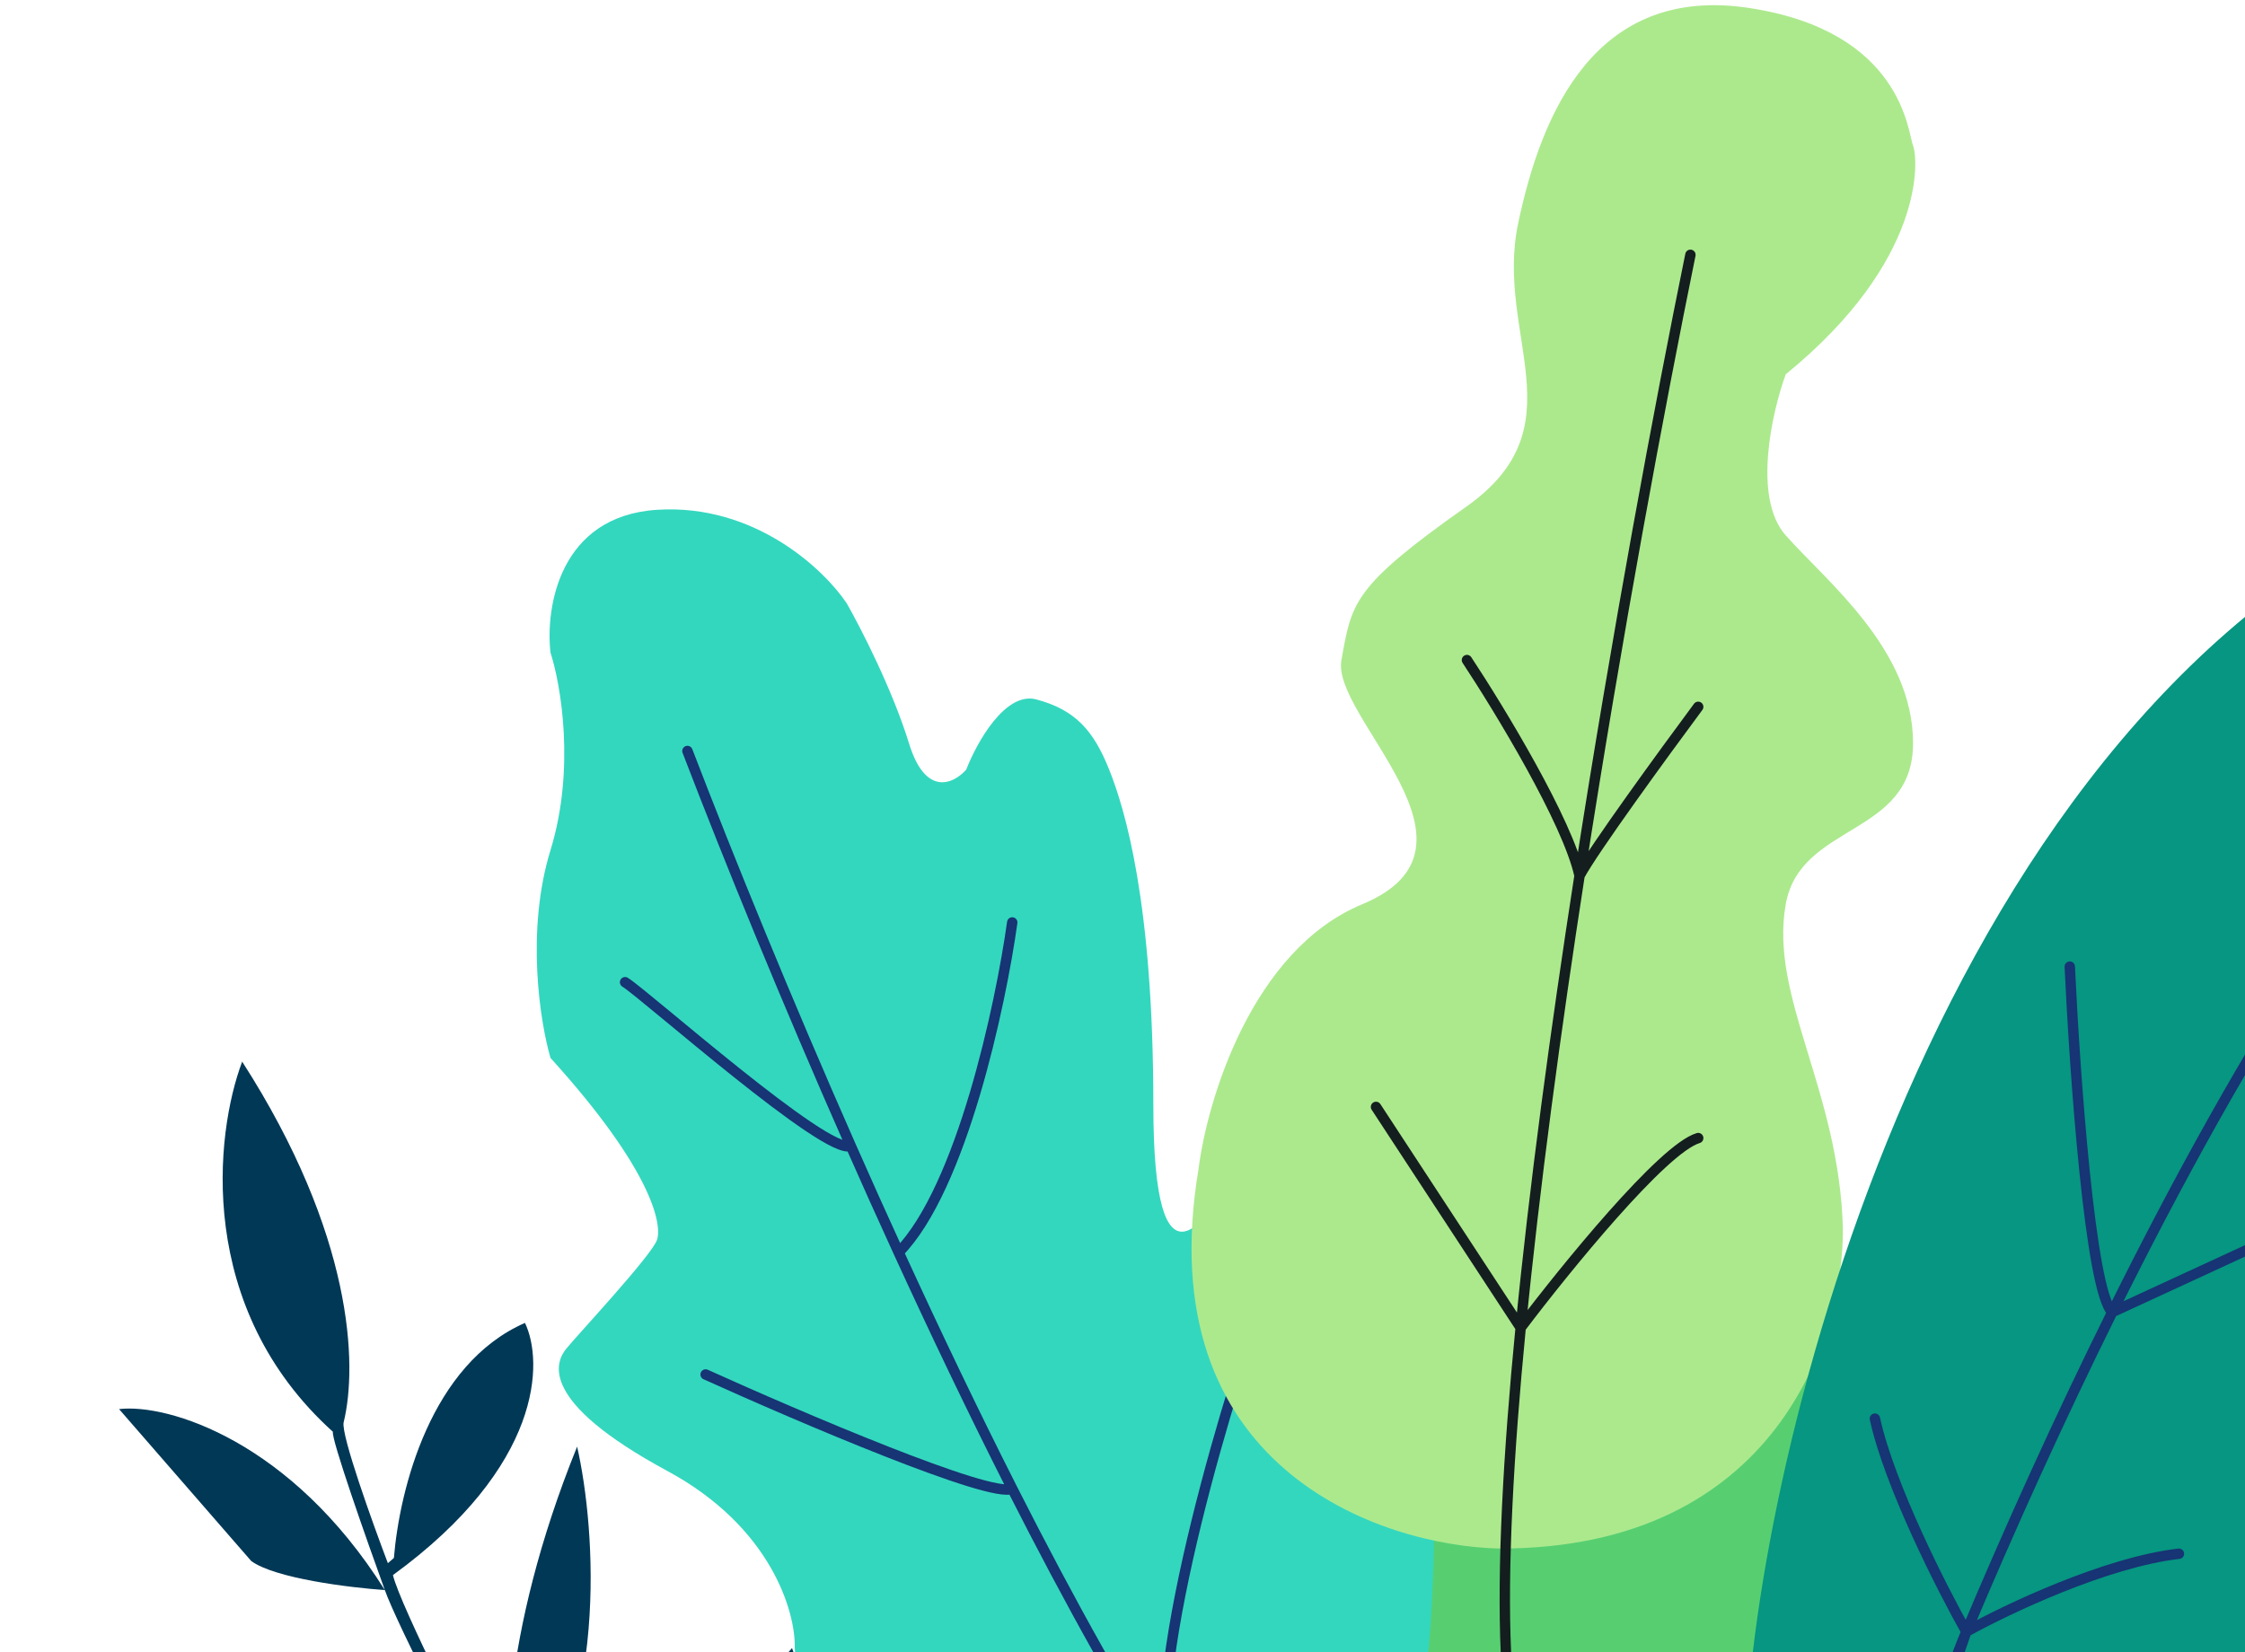 <svg width="432" height="318" viewBox="0 0 432 318" fill="none" xmlns="http://www.w3.org/2000/svg">
    <g clip-path="url(#clip0)">
        <path d="M189.282 319.54C233.282 258.373 343.382 180.34 431.782 319.54L189.282 319.54Z" fill="#57CF71"/>
        <path d="M128.433 283.119C148.433 293.919 153.099 310.286 152.933 317.119C154.933 350.319 180.433 361.286 192.933 362.619C219.599 355.119 273.333 335.519 274.933 317.119C276.933 294.119 277.433 242.119 263.433 231.119C249.433 220.119 237.433 229.619 234.933 231.119C232.433 232.619 221.933 251.619 221.933 212.619C221.933 173.619 216.433 155.619 213.433 148.119C210.433 140.619 206.933 136.619 199.433 134.619C193.433 133.019 187.933 142.952 185.933 148.119C183.599 150.786 178.133 153.519 174.933 143.119C171.733 132.719 165.599 120.786 162.933 116.119C158.599 109.619 145.233 96.919 126.433 98.119C107.633 99.319 104.933 116.952 105.933 125.619C107.933 131.786 110.733 148.019 105.933 163.619C101.133 179.219 103.933 196.786 105.933 203.619C125.433 225.119 127.433 235.619 126.433 238.619C125.433 241.619 110.933 257.119 108.933 259.619C106.933 262.119 103.433 269.619 128.433 283.119Z" fill="#33D7BE"/>
        <path d="M132.282 144.54C140.313 165.465 151.267 192.348 163.711 220.54M266.782 385.54C255.795 382.501 242.234 367.147 227.814 345.04M120.282 189.04C124.282 191.54 159.139 222.54 163.711 220.54M163.711 220.54C166.703 227.319 169.781 234.174 172.926 241.04M194.782 177.54C192.545 193.54 185.041 228.64 172.926 241.04M172.926 241.04C179.955 256.386 187.315 271.787 194.782 286.521M135.782 264.54C153.782 272.694 190.782 288.506 194.782 286.521M194.782 286.521C205.796 308.25 217.044 328.529 227.814 345.04M241.282 255.04C232.303 281.54 217.039 336.64 227.814 345.04" stroke="#173474" stroke-width="2" stroke-linecap="round" stroke-linejoin="round"/>
        <path d="M230.624 225.04C221.024 282.24 265.291 297.54 288.624 298.04C341.824 298.04 354.791 257.04 354.624 236.54C353.943 209.827 340.444 191.916 343.624 174.04C346.426 158.287 368.124 161.04 368.124 143.04C368.124 125.04 351.624 112.04 343.624 103.04C337.224 95.84 340.957 79.373 343.624 72.04C370.624 50.04 369.124 30.54 368.124 28.04C367.124 25.54 366.124 6.04 336.624 1.54C307.124 -2.96 296.624 21.54 292.124 43.04C287.624 64.54 304.124 82.04 282.124 97.54C260.124 113.04 260.124 116.04 258.124 127.04C256.124 138.04 288.624 163.04 262.124 174.04C240.924 182.84 232.291 211.706 230.624 225.04Z" fill="#ACE98D"/>
        <path d="M499.282 87.04C389.282 106.24 345.449 249.04 337.282 318.04C336.116 340.373 337.082 389.84 344.282 409.04C441.482 375.84 487.616 180.54 499.282 87.04Z" fill="#069681"/>
        <path d="M111.053 278.426C114.663 294.267 117.32 331.342 99.068 352.912C100.216 355.168 108.559 367.721 112.587 373.716L112.324 373.414L94.449 352.863C96.725 354.544 97.68 354.628 97.872 354.461C90.839 340.919 76.229 312.275 74.053 306.032C67.378 305.567 52.89 303.797 48.339 300.435L22.91 271.2C32.356 270.1 56.071 277.395 74.053 306.032C70.551 296.367 63.65 276.745 64.065 275.57C37.63 251.726 41.342 218.257 46.601 204.327C67.966 237.581 68.848 262.663 66.121 273.782C65.643 276.238 71.6 292.857 74.638 300.859L75.796 299.852C76.895 286.576 82.901 262.534 101.018 254.614C104.581 262.022 104.488 282.102 75.613 303.15C76.953 308.899 91.601 337.884 98.757 351.657C96.544 341.654 96.222 315.063 111.053 278.426Z" fill="#003856"/>
        <path d="M152.403 317.198C129.752 342.595 137.561 389.764 144.298 410.174L149.081 415.673C163.373 366.635 157.251 329.591 152.403 317.198Z" fill="#003856"/>
        <path d="M325.282 49.04C319.434 77.681 311.097 122.364 303.948 168.54M289.782 318.04C289.051 301.748 290.236 279.967 292.617 255.54M282.282 127.04C288.559 136.54 301.681 158.14 303.948 168.54M303.948 168.54C306.481 163.74 320.226 144.873 326.782 136.04M303.948 168.54C299.355 198.21 295.252 228.496 292.617 255.54M264.782 213.04L292.617 255.54M292.617 255.54C301.172 244.206 319.982 221.04 326.782 219.04" stroke="#141E1E" stroke-width="2" stroke-linecap="round" stroke-linejoin="round"/>
        <path d="M486.782 135.54C460.933 153.786 431.505 202.006 406.459 252.54M378.375 314.04C369.712 334.622 318.469 486.526 313.282 501.54L378.375 314.04ZM378.375 314.04C373.677 305.706 363.582 285.84 360.782 273.04M378.375 314.04C386.177 309.706 405.282 300.64 419.282 299.04M378.375 314.04C386.63 294.426 396.175 273.288 406.459 252.54M406.459 252.54L449.782 232.54M406.459 252.54C402.2 248.54 399.233 206.54 398.282 186.04" stroke="#173474" stroke-width="2" stroke-linecap="round" stroke-linejoin="round"/>
    </g>
    <defs>
        <clipPath id="clip0">
            <rect width="432" height="318" fill="white"/>
        </clipPath>
    </defs>
</svg>
